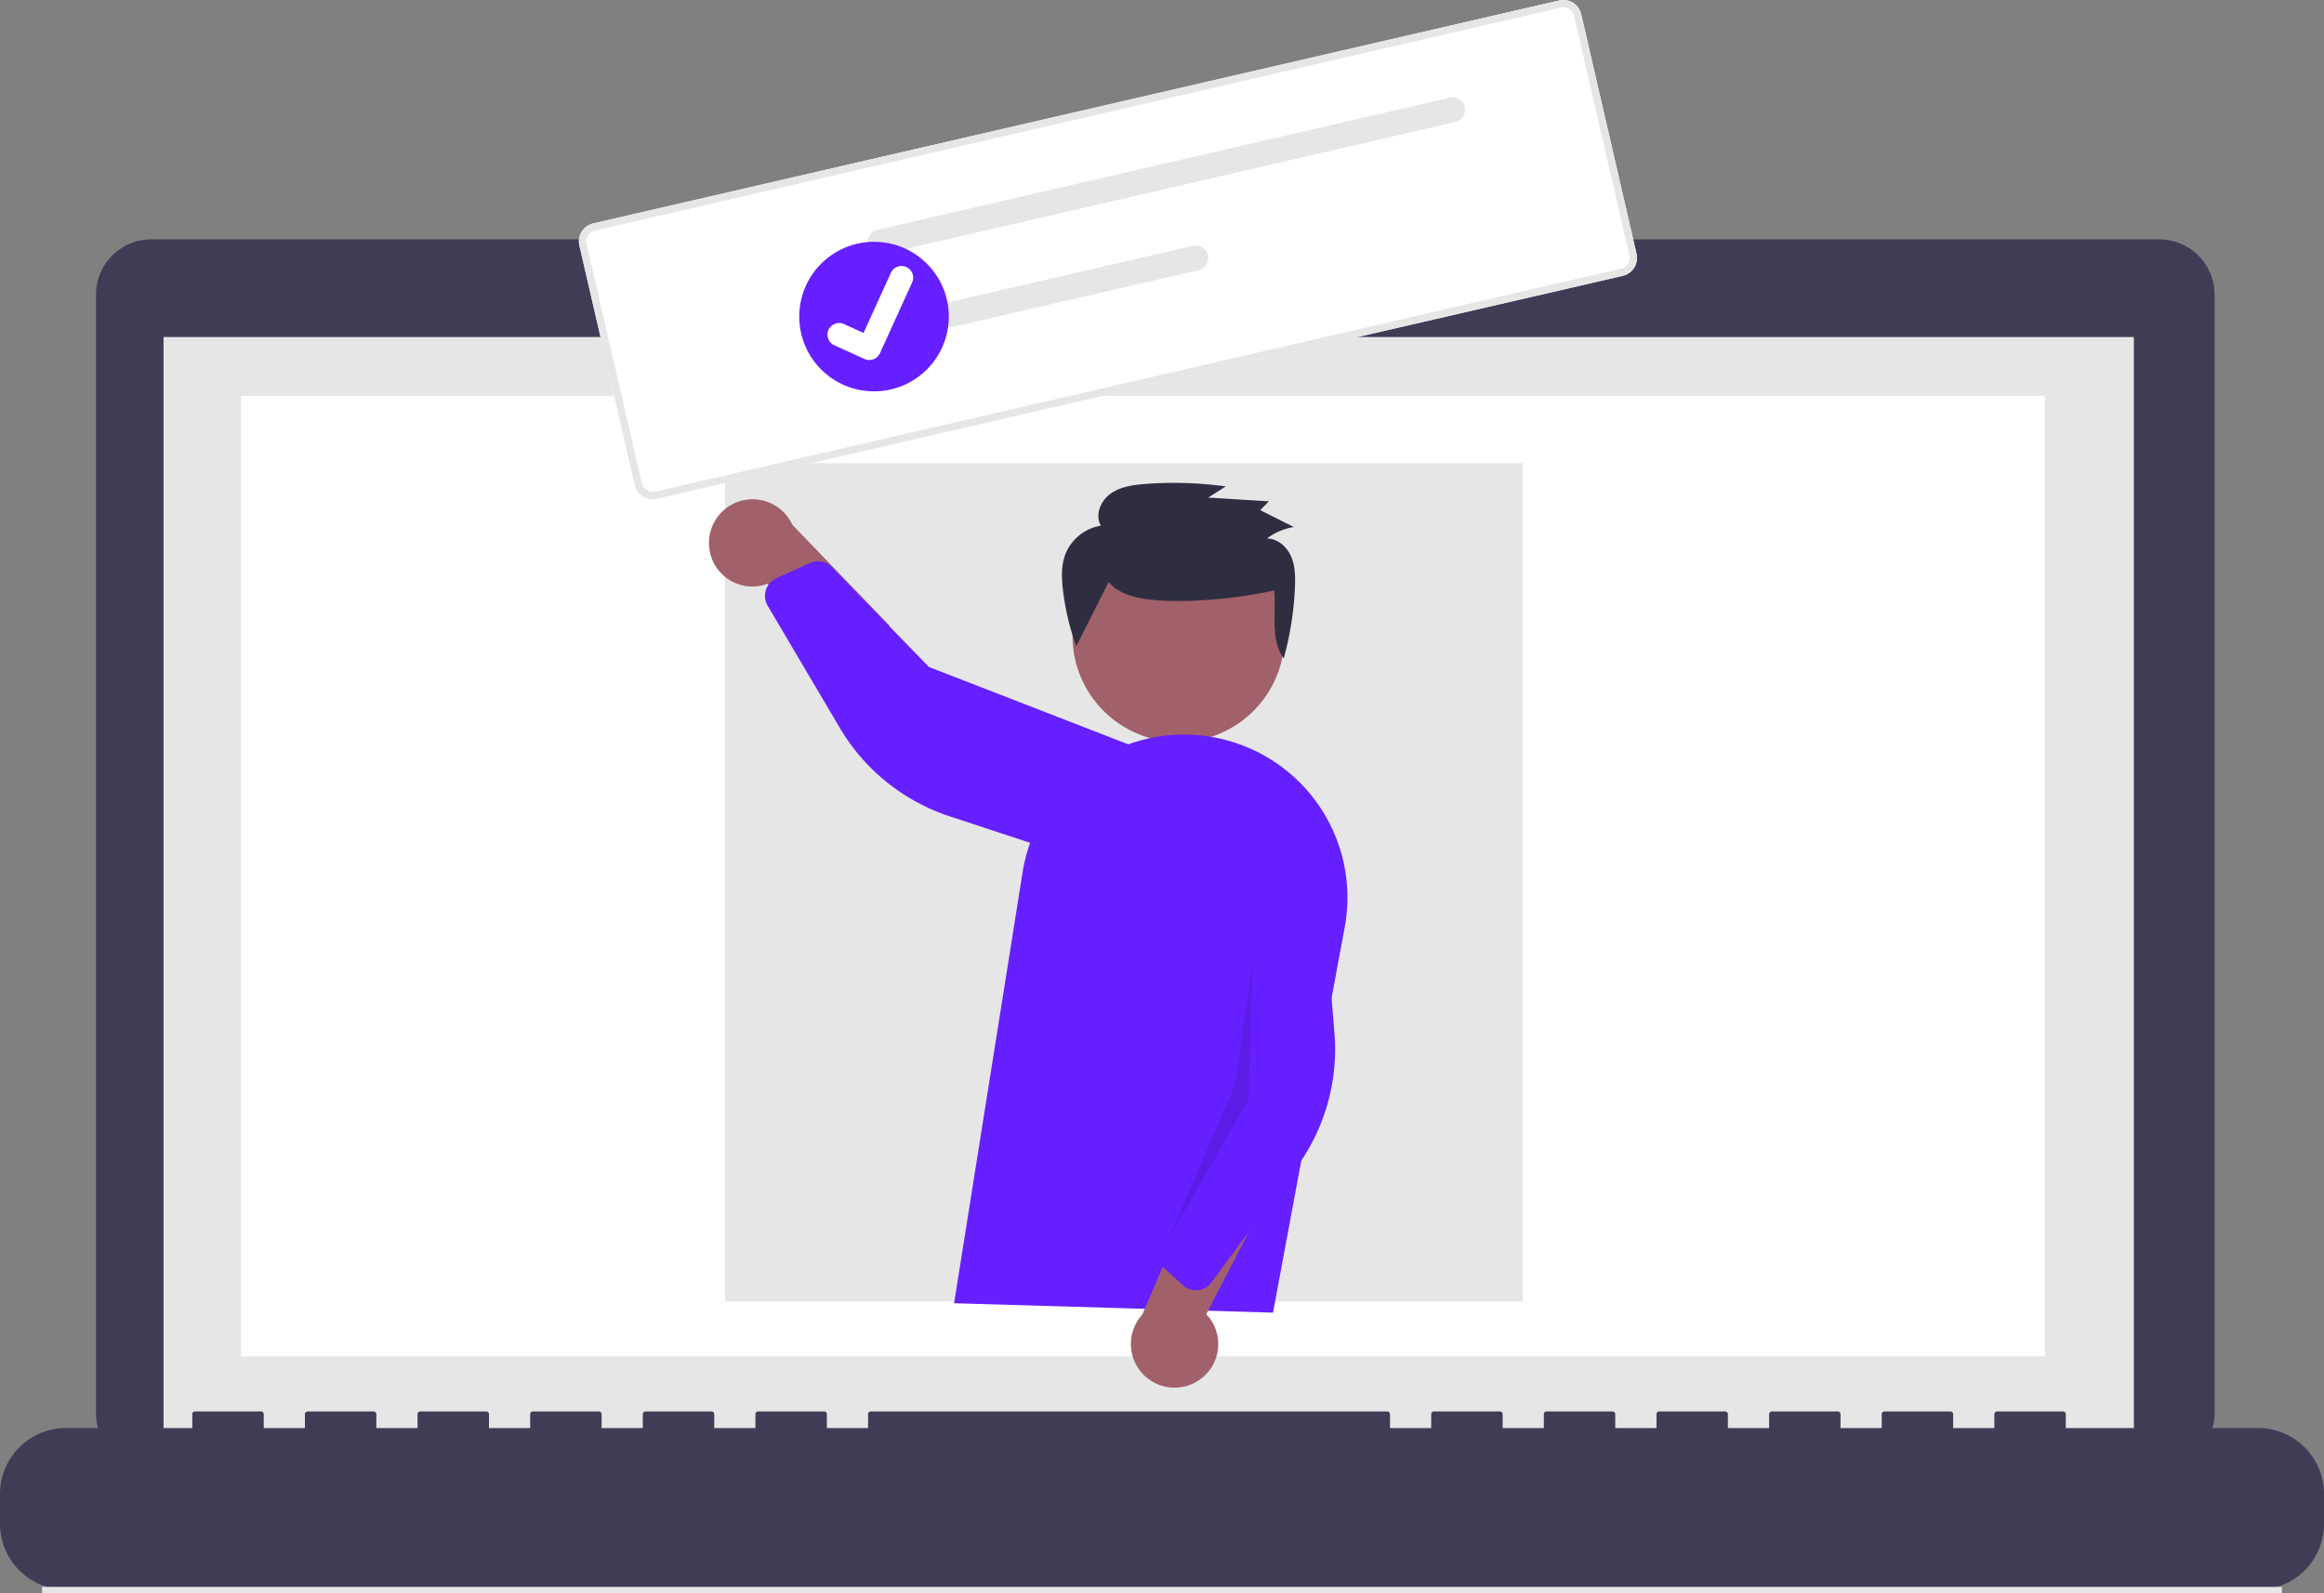 <svg xmlns="http://www.w3.org/2000/svg" width="685.582" height="470.084" viewBox="0 0 685.582 470.084">
  <rect x="0" y="0" width="685.582" height="470.084" fill="#808080" stroke="none"/>
  <g id="undraw_online_ad_re_ol62" transform="translate(13.415 0)">
    <path id="Path_765" data-name="Path 765" d="M849.98,272.138H608.942v-4.968h-109.3v4.968H257.616a16.306,16.306,0,0,0-16.306,16.306h0V618.5A16.306,16.306,0,0,0,257.616,634.8H849.98A16.306,16.306,0,0,0,866.286,618.5V288.442a16.305,16.305,0,0,0-16.3-16.3Z" transform="translate(-226.402 -201.513)" fill="#3f3d56"/>
    <rect id="Rectangle_125" data-name="Rectangle 125" width="581.254" height="327.887" transform="translate(34.827 99.439)" fill="#e6e6e6"/>
    <rect id="Rectangle_130" data-name="Rectangle 130" width="532.152" height="283.417" transform="translate(57.674 116.779)" fill="#fff"/>
    <circle id="Ellipse_120" data-name="Ellipse 120" cx="5.962" cy="5.962" r="5.962" transform="translate(309.836 78.574)" fill="#661fff"/>
    <path id="Path_766" data-name="Path 766" d="M880.633,650.723H823.907v-4.088a.811.811,0,0,0-.811-.811H803.647a.811.811,0,0,0-.811.811h0v4.088H790.681v-4.088a.811.811,0,0,0-.811-.811H770.421a.811.811,0,0,0-.811.811h0v4.088H757.455v-4.088a.811.811,0,0,0-.811-.811H737.2a.811.811,0,0,0-.811.811h0v4.088H724.23v-4.088a.811.811,0,0,0-.811-.811H703.971a.811.811,0,0,0-.811.811h0v4.088H691v-4.088a.811.811,0,0,0-.811-.811H670.745a.811.811,0,0,0-.811.811h0v4.088H657.778v-4.088a.811.811,0,0,0-.811-.811H637.523a.811.811,0,0,0-.811.811h0v4.088h-12.16v-4.088a.811.811,0,0,0-.811-.811H471.39a.811.811,0,0,0-.811.811h0v4.088H458.425v-4.088a.811.811,0,0,0-.811-.811H438.165a.811.811,0,0,0-.811.811h0v4.088H425.2v-4.088a.811.811,0,0,0-.811-.811H404.94a.811.811,0,0,0-.811.811h0v4.088H391.973v-4.088a.811.811,0,0,0-.811-.811H371.714a.811.811,0,0,0-.811.811h0v4.088H358.75v-4.088a.811.811,0,0,0-.811-.811H338.488a.811.811,0,0,0-.811.811h0v4.088H325.523v-4.088a.811.811,0,0,0-.811-.811H305.263a.811.811,0,0,0-.811.811h0v4.088H292.3v-4.088a.811.811,0,0,0-.811-.811H272.033a.811.811,0,0,0-.811.811h0v4.088H233.949A19.449,19.449,0,0,0,214.5,670.172v8.794a19.449,19.449,0,0,0,19.449,19.449H880.633a19.449,19.449,0,0,0,19.449-19.448v-8.794a19.449,19.449,0,0,0-19.449-19.449Z" transform="translate(-227.915 -229.358)" fill="#3f3d56"/>
    <rect id="Rectangle_126" data-name="Rectangle 126" width="235.321" height="247.366" transform="translate(200.492 136.657)" fill="#e6e6e6"/>
    <rect id="Rectangle_128" data-name="Rectangle 128" width="660.725" height="1.853" transform="translate(-0.987 468.232)" fill="#e6e6e6"/>
    <circle id="Ellipse_127" data-name="Ellipse 127" cx="31.275" cy="31.275" r="31.275" transform="translate(302.979 156.372)" fill="#a0616a"/>
    <path id="Path_803" data-name="Path 803" d="M531.686,598.038l20.2-127.145a48.206,48.206,0,0,1,61.127-38.709h0a48.06,48.06,0,0,1,33.872,55.087L625.759,600.818Z" transform="translate(-263.641 -213.505)" fill="#661fff"/>
    <path id="Path_804" data-name="Path 804" d="M617.087,631.153a12.8,12.8,0,0,0,2.224-19.508l20.878-40.43-23.512,2.509-16.221,38.009a12.878,12.878,0,0,0,16.631,19.421Z" transform="translate(-276.87 -223.872)" fill="#a0616a"/>
    <path id="Path_805" data-name="Path 805" d="M622.477,595.739a5.738,5.738,0,0,1-3.09-1.466l-7.988-7.381a5.749,5.749,0,0,1-1.39-6.435l15.965-37.841-2.265-74.77a18.459,18.459,0,0,1,36.58,4.99h0l3.873,47a59.05,59.05,0,0,1-11.381,39.979l-24.9,33.657a5.736,5.736,0,0,1-4.068,2.3,5.669,5.669,0,0,1-1.339-.031Z" transform="translate(-283.916 -215.096)" fill="#661fff"/>
    <path id="Path_806" data-name="Path 806" d="M414.941,366.028a12.8,12.8,0,0,0,17.1,9.655l29.091,34.989,6.856-22.63-28.676-29.757a12.878,12.878,0,0,0-24.366,7.743Z" transform="translate(-218.991 -203.445)" fill="#a0616a"/>
    <path id="Path_807" data-name="Path 807" d="M439.491,382.318a5.739,5.739,0,0,1,2.554-2.273l9.913-4.478a5.749,5.749,0,0,1,6.469,1.229l28.622,29.455,69.737,27.067a18.459,18.459,0,1,1-18.857,31.739h0L493.137,450.3a59.049,59.049,0,0,1-32.378-26.068l-21.286-36.049a5.736,5.736,0,0,1-.529-4.642,5.677,5.677,0,0,1,.55-1.219Z" transform="translate(-226.421 -209.447)" fill="#661fff"/>
    <path id="Path_808" data-name="Path 808" d="M634.774,502.685,633.5,543.431,610.044,584.2l19.586-45.424Z" transform="translate(-278.65 -218.832)" opacity="0.1" style="isolation: isolate"/>
    <path id="Path_696" data-name="Path 696" d="M585.4,366.39c3.226,3.818,8.685,4.895,13.721,5.336,10.227.9,25.1-.556,35.093-2.866.713,6.914-1.231,14.368,2.841,20.056a93.107,93.107,0,0,0,3.308-21.108c.123-3.057.075-6.23-1.169-9.04s-3.958-5.2-7.083-5.221a17.751,17.751,0,0,1,7.918-3.385l-9.895-4.972,2.541-2.609-17.914-1.1,5.188-3.3a112.512,112.512,0,0,0-23.57-.741c-3.65.269-7.467.783-10.425,2.9s-4.667,6.318-2.83,9.424a13.684,13.684,0,0,0-10.428,8.274c-1.318,3.343-1.2,7.056-.791,10.618a75.259,75.259,0,0,0,3.947,16.695" transform="translate(-271.767 -194.659)" fill="#2f2e41"/>
    <path id="Path_138" data-name="Path 138" d="M706.363,277.686,421.385,343.478a5.423,5.423,0,0,1-6.5-4.059l-16.32-70.691a5.423,5.423,0,0,1,4.059-6.5L687.606,196.44a5.423,5.423,0,0,1,6.5,4.059l16.32,70.691a5.423,5.423,0,0,1-4.059,6.5Z" transform="translate(-241.063 -196.301)" fill="#fff"/>
    <path id="Path_138-2" data-name="Path 138" d="M706.363,277.686,421.385,343.478a5.423,5.423,0,0,1-6.5-4.059l-16.32-70.691a5.423,5.423,0,0,1,4.059-6.5L687.606,196.44a5.423,5.423,0,0,1,6.5,4.059l16.32,70.691a5.423,5.423,0,0,1-4.059,6.5ZM403.116,264.344a3.254,3.254,0,0,0-2.436,3.9L417,338.933a3.253,3.253,0,0,0,3.9,2.436l284.978-65.792a3.253,3.253,0,0,0,2.436-3.9l-16.321-70.692a3.253,3.253,0,0,0-3.9-2.436Z" transform="translate(-241.063 -196.301)" fill="#e6e6e6"/>
    <path id="Path_139" data-name="Path 139" d="M509.994,266.406a3.677,3.677,0,0,0,1.642,7.169l.012,0,168.906-38.995a3.677,3.677,0,0,0-1.654-7.166Z" transform="translate(-264.634 -198.582)" fill="#e6e6e6"/>
    <path id="Path_140" data-name="Path 140" d="M515.351,291.374a3.677,3.677,0,1,0,1.642,7.169l.012,0,72.68-16.78a3.677,3.677,0,0,0-1.642-7.169l-.012,0Z" transform="translate(-249.54 -202.052)" fill="#e6e6e6"/>
    <g id="Group_45" data-name="Group 45" transform="translate(222.36 71.346)">
      <circle id="Ellipse_18" data-name="Ellipse 18" cx="22.063" cy="22.063" r="22.063" fill="#661fff"/>
      <path id="Path_395" data-name="Path 395" d="M458.671,308.667a3.418,3.418,0,0,1-2.157-.2l-.042-.019-8.877-4.03a3.443,3.443,0,1,1,2.851-6.268l5.752,2.619,8.07-17.732a3.44,3.44,0,0,1,4.555-1.706h0l-.048.116.051-.116a3.444,3.444,0,0,1,1.705,4.556l-9.491,20.86a3.442,3.442,0,0,1-2.365,1.923Z" transform="translate(-437.229 -273.877)" fill="#fff"/>
    </g>
  </g>
</svg>
